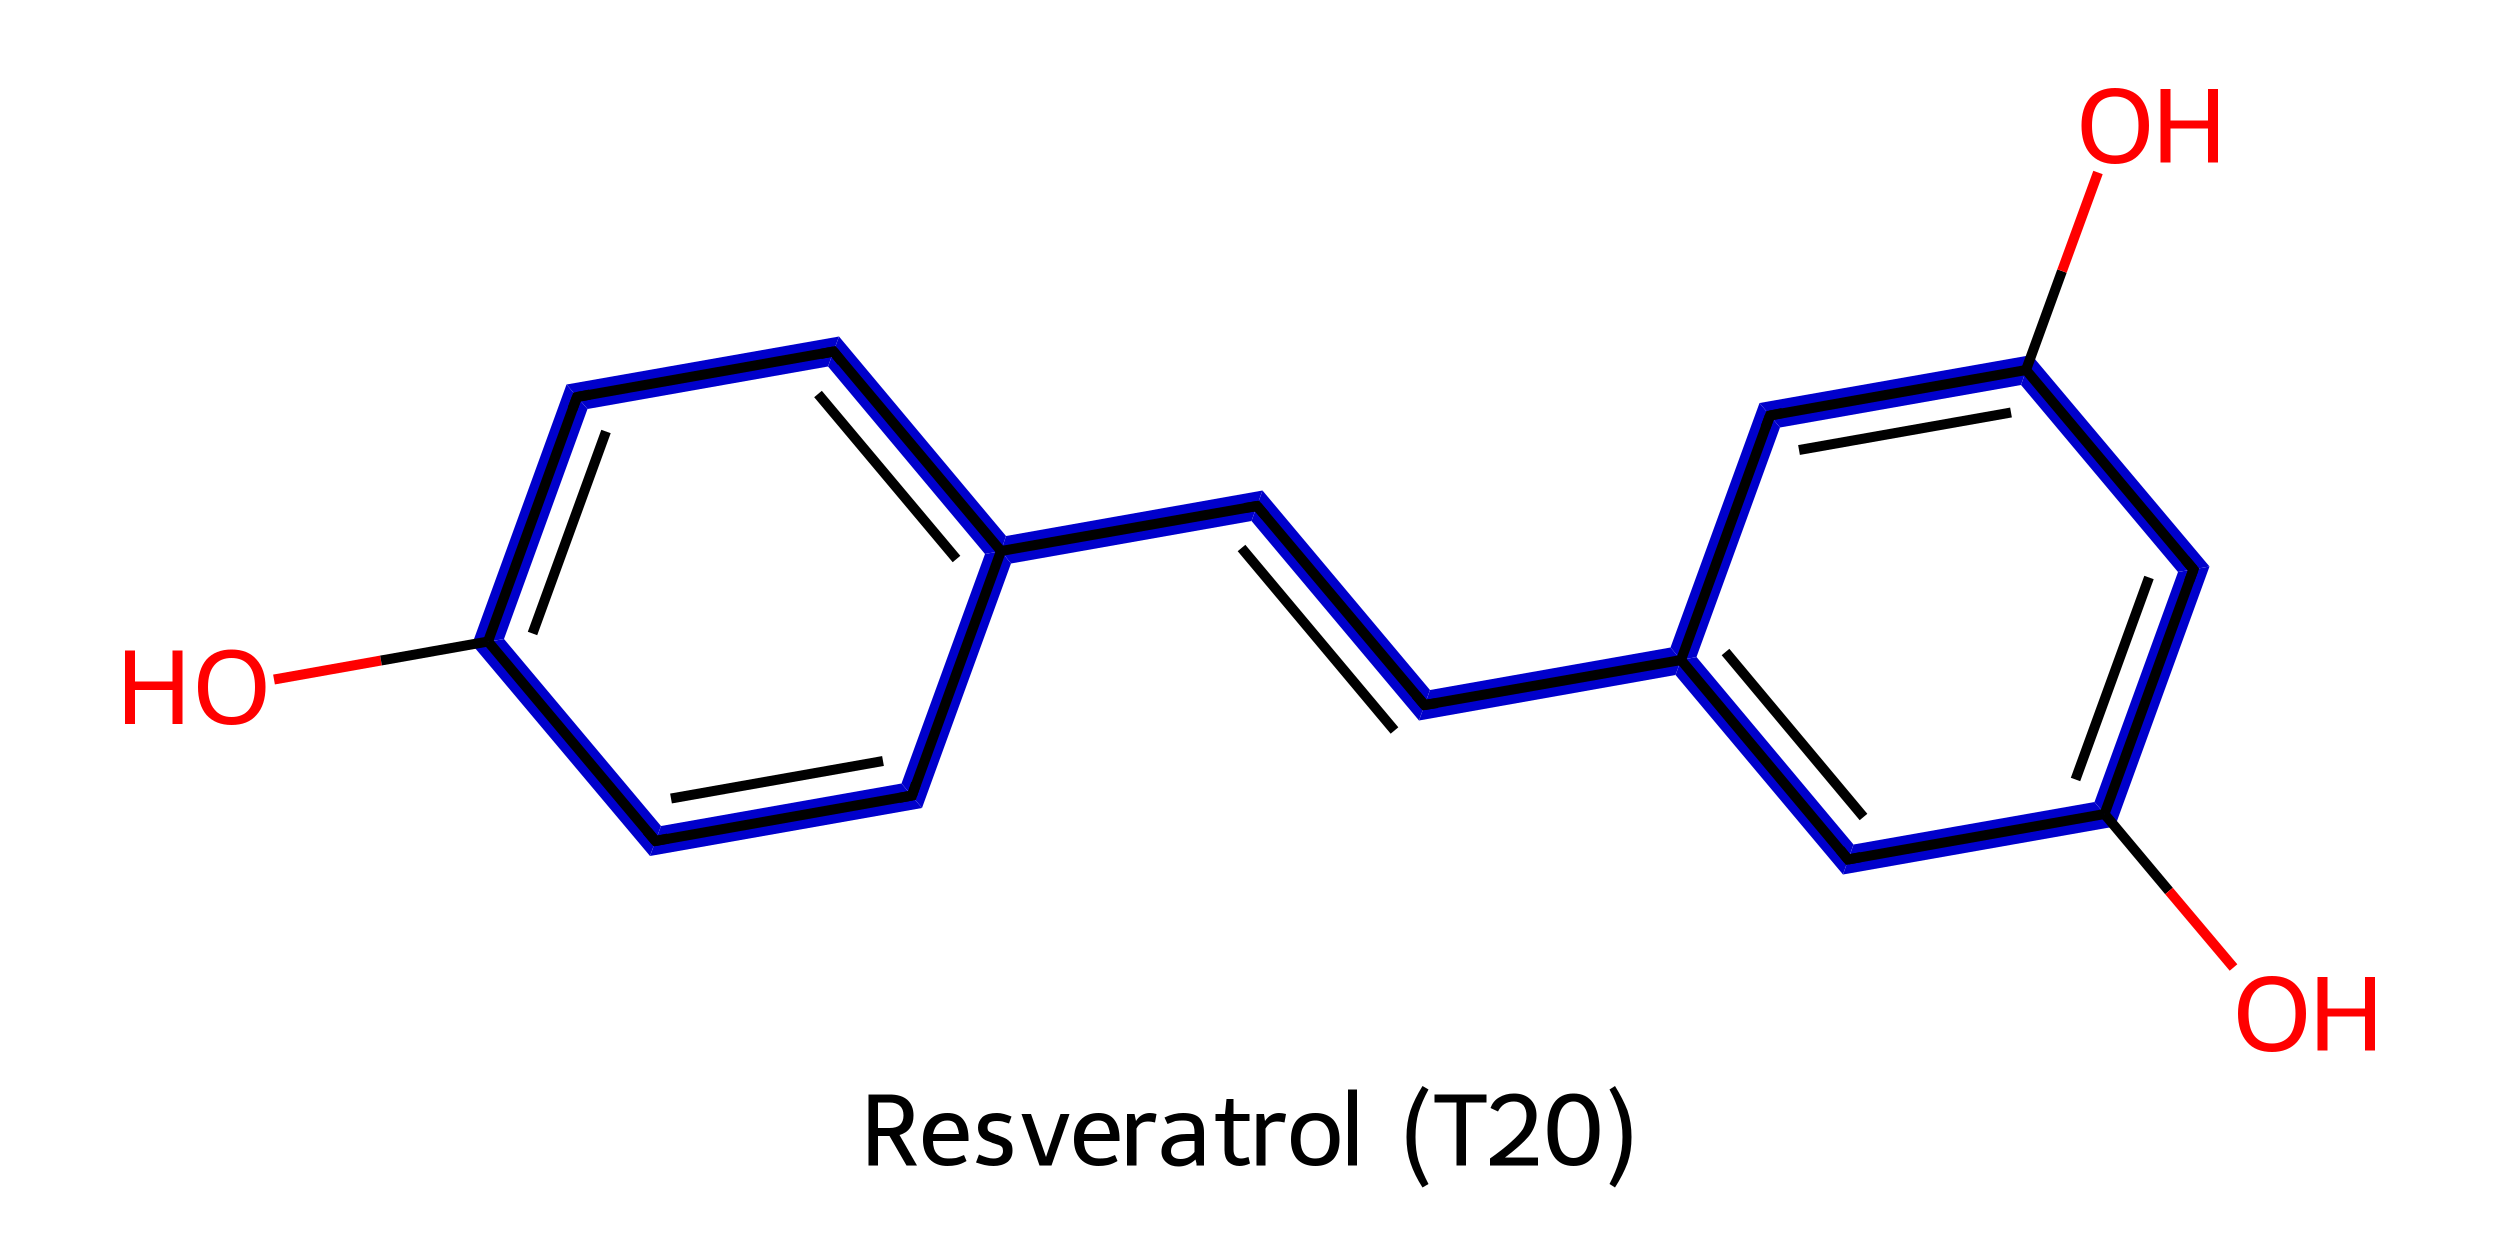 <?xml version='1.0' encoding='iso-8859-1'?>
<svg version='1.1' baseProfile='full'
              xmlns='http://www.w3.org/2000/svg'
                      xmlns:rdkit='http://www.rdkit.org/xml'
                      xmlns:xlink='http://www.w3.org/1999/xlink'
                  xml:space='preserve'
width='500px' height='250px' viewBox='0 0 500 250'>
<!-- END OF HEADER -->
<path class='bond-1 atom-1 atom-2' d='M 113.3,76.9 L 117.5,81.8 L 100.8,127.8 L 94.4,128.9 Z' style='fill:#0000CC;fill-rule:evenodd;fill-opacity:1;stroke:#0000CC;stroke-width:0.0px;stroke-linecap:butt;stroke-linejoin:miter;stroke-opacity:1;' />
<path class='bond-16 atom-1 atom-16' d='M 100.8,127.8 L 132.2,165.2 L 130.0,171.2 L 94.4,128.9 Z' style='fill:#0000CC;fill-rule:evenodd;fill-opacity:1;stroke:#0000CC;stroke-width:0.0px;stroke-linecap:butt;stroke-linejoin:miter;stroke-opacity:1;' />
<path class='bond-2 atom-2 atom-3' d='M 167.8,67.3 L 165.6,73.3 L 117.5,81.8 L 113.3,76.9 Z' style='fill:#0000CC;fill-rule:evenodd;fill-opacity:1;stroke:#0000CC;stroke-width:0.0px;stroke-linecap:butt;stroke-linejoin:miter;stroke-opacity:1;' />
<path class='bond-3 atom-3 atom-4' d='M 167.8,67.3 L 201.2,107.2 L 200.2,110.2 L 197.0,110.8 L 165.6,73.3 Z' style='fill:#0000CC;fill-rule:evenodd;fill-opacity:1;stroke:#0000CC;stroke-width:0.0px;stroke-linecap:butt;stroke-linejoin:miter;stroke-opacity:1;' />
<path class='bond-4 atom-4 atom-5' d='M 252.5,98.1 L 250.3,104.2 L 202.2,112.7 L 200.2,110.2 L 201.2,107.2 Z' style='fill:#0000CC;fill-rule:evenodd;fill-opacity:1;stroke:#0000CC;stroke-width:0.0px;stroke-linecap:butt;stroke-linejoin:miter;stroke-opacity:1;' />
<path class='bond-14 atom-4 atom-15' d='M 200.2,110.2 L 202.2,112.7 L 184.4,161.6 L 180.3,156.7 L 197.0,110.8 Z' style='fill:#0000CC;fill-rule:evenodd;fill-opacity:1;stroke:#0000CC;stroke-width:0.0px;stroke-linecap:butt;stroke-linejoin:miter;stroke-opacity:1;' />
<path class='bond-5 atom-5 atom-6' d='M 252.5,98.1 L 286.0,138.0 L 283.8,144.1 L 250.3,104.2 Z' style='fill:#0000CC;fill-rule:evenodd;fill-opacity:1;stroke:#0000CC;stroke-width:0.0px;stroke-linecap:butt;stroke-linejoin:miter;stroke-opacity:1;' />
<path class='bond-6 atom-6 atom-7' d='M 334.1,129.5 L 336.2,132.0 L 335.1,135.0 L 283.8,144.1 L 286.0,138.0 Z' style='fill:#0000CC;fill-rule:evenodd;fill-opacity:1;stroke:#0000CC;stroke-width:0.0px;stroke-linecap:butt;stroke-linejoin:miter;stroke-opacity:1;' />
<path class='bond-7 atom-7 atom-8' d='M 339.3,131.4 L 370.7,168.9 L 368.6,174.9 L 335.1,135.0 L 336.2,132.0 Z' style='fill:#0000CC;fill-rule:evenodd;fill-opacity:1;stroke:#0000CC;stroke-width:0.0px;stroke-linecap:butt;stroke-linejoin:miter;stroke-opacity:1;' />
<path class='bond-17 atom-7 atom-14' d='M 351.9,80.6 L 356.0,85.5 L 339.3,131.4 L 336.2,132.0 L 334.1,129.5 Z' style='fill:#0000CC;fill-rule:evenodd;fill-opacity:1;stroke:#0000CC;stroke-width:0.0px;stroke-linecap:butt;stroke-linejoin:miter;stroke-opacity:1;' />
<path class='bond-8 atom-8 atom-9' d='M 418.9,160.4 L 423.0,165.3 L 368.6,174.9 L 370.7,168.9 Z' style='fill:#0000CC;fill-rule:evenodd;fill-opacity:1;stroke:#0000CC;stroke-width:0.0px;stroke-linecap:butt;stroke-linejoin:miter;stroke-opacity:1;' />
<path class='bond-10 atom-9 atom-11' d='M 441.9,113.3 L 423.0,165.3 L 418.9,160.4 L 435.6,114.4 Z' style='fill:#0000CC;fill-rule:evenodd;fill-opacity:1;stroke:#0000CC;stroke-width:0.0px;stroke-linecap:butt;stroke-linejoin:miter;stroke-opacity:1;' />
<path class='bond-11 atom-11 atom-12' d='M 406.3,71.0 L 441.9,113.3 L 435.6,114.4 L 404.2,77.0 Z' style='fill:#0000CC;fill-rule:evenodd;fill-opacity:1;stroke:#0000CC;stroke-width:0.0px;stroke-linecap:butt;stroke-linejoin:miter;stroke-opacity:1;' />
<path class='bond-13 atom-12 atom-14' d='M 406.3,71.0 L 404.2,77.0 L 356.0,85.5 L 351.9,80.6 Z' style='fill:#0000CC;fill-rule:evenodd;fill-opacity:1;stroke:#0000CC;stroke-width:0.0px;stroke-linecap:butt;stroke-linejoin:miter;stroke-opacity:1;' />
<path class='bond-15 atom-15 atom-16' d='M 180.3,156.7 L 184.4,161.6 L 130.0,171.2 L 132.2,165.2 Z' style='fill:#0000CC;fill-rule:evenodd;fill-opacity:1;stroke:#0000CC;stroke-width:0.0px;stroke-linecap:butt;stroke-linejoin:miter;stroke-opacity:1;' />
<path class='bond-0 atom-0 atom-1' d='M 54.8,135.9 L 76.2,132.1' style='fill:none;fill-rule:evenodd;stroke:#FF0000;stroke-width:2.0px;stroke-linecap:butt;stroke-linejoin:miter;stroke-opacity:1' />
<path class='bond-0 atom-0 atom-1' d='M 76.2,132.1 L 97.6,128.3' style='fill:none;fill-rule:evenodd;stroke:#000000;stroke-width:2.0px;stroke-linecap:butt;stroke-linejoin:miter;stroke-opacity:1' />
<path class='bond-1 atom-1 atom-2' d='M 97.6,128.3 L 115.4,79.4' style='fill:none;fill-rule:evenodd;stroke:#000000;stroke-width:2.0px;stroke-linecap:butt;stroke-linejoin:miter;stroke-opacity:1' />
<path class='bond-1 atom-1 atom-2' d='M 106.5,126.7 L 121.2,86.3' style='fill:none;fill-rule:evenodd;stroke:#000000;stroke-width:2.0px;stroke-linecap:butt;stroke-linejoin:miter;stroke-opacity:1' />
<path class='bond-2 atom-2 atom-3' d='M 115.4,79.4 L 166.7,70.3' style='fill:none;fill-rule:evenodd;stroke:#000000;stroke-width:2.0px;stroke-linecap:butt;stroke-linejoin:miter;stroke-opacity:1' />
<path class='bond-3 atom-3 atom-4' d='M 166.7,70.3 L 200.2,110.2' style='fill:none;fill-rule:evenodd;stroke:#000000;stroke-width:2.0px;stroke-linecap:butt;stroke-linejoin:miter;stroke-opacity:1' />
<path class='bond-3 atom-3 atom-4' d='M 163.6,78.8 L 191.3,111.8' style='fill:none;fill-rule:evenodd;stroke:#000000;stroke-width:2.0px;stroke-linecap:butt;stroke-linejoin:miter;stroke-opacity:1' />
<path class='bond-4 atom-4 atom-5' d='M 200.2,110.2 L 251.4,101.2' style='fill:none;fill-rule:evenodd;stroke:#000000;stroke-width:2.0px;stroke-linecap:butt;stroke-linejoin:miter;stroke-opacity:1' />
<path class='bond-5 atom-5 atom-6' d='M 251.4,101.2 L 284.9,141.0' style='fill:none;fill-rule:evenodd;stroke:#000000;stroke-width:2.0px;stroke-linecap:butt;stroke-linejoin:miter;stroke-opacity:1' />
<path class='bond-5 atom-5 atom-6' d='M 248.3,109.6 L 278.9,146.1' style='fill:none;fill-rule:evenodd;stroke:#000000;stroke-width:2.0px;stroke-linecap:butt;stroke-linejoin:miter;stroke-opacity:1' />
<path class='bond-6 atom-6 atom-7' d='M 284.9,141.0 L 336.2,132.0' style='fill:none;fill-rule:evenodd;stroke:#000000;stroke-width:2.0px;stroke-linecap:butt;stroke-linejoin:miter;stroke-opacity:1' />
<path class='bond-7 atom-7 atom-8' d='M 336.2,132.0 L 369.6,171.9' style='fill:none;fill-rule:evenodd;stroke:#000000;stroke-width:2.0px;stroke-linecap:butt;stroke-linejoin:miter;stroke-opacity:1' />
<path class='bond-7 atom-7 atom-8' d='M 345.1,130.4 L 372.7,163.4' style='fill:none;fill-rule:evenodd;stroke:#000000;stroke-width:2.0px;stroke-linecap:butt;stroke-linejoin:miter;stroke-opacity:1' />
<path class='bond-8 atom-8 atom-9' d='M 369.6,171.9 L 420.9,162.8' style='fill:none;fill-rule:evenodd;stroke:#000000;stroke-width:2.0px;stroke-linecap:butt;stroke-linejoin:miter;stroke-opacity:1' />
<path class='bond-9 atom-9 atom-10' d='M 420.9,162.8 L 433.8,178.2' style='fill:none;fill-rule:evenodd;stroke:#000000;stroke-width:2.0px;stroke-linecap:butt;stroke-linejoin:miter;stroke-opacity:1' />
<path class='bond-9 atom-9 atom-10' d='M 433.8,178.2 L 446.7,193.5' style='fill:none;fill-rule:evenodd;stroke:#FF0000;stroke-width:2.0px;stroke-linecap:butt;stroke-linejoin:miter;stroke-opacity:1' />
<path class='bond-10 atom-9 atom-11' d='M 420.9,162.8 L 438.7,113.9' style='fill:none;fill-rule:evenodd;stroke:#000000;stroke-width:2.0px;stroke-linecap:butt;stroke-linejoin:miter;stroke-opacity:1' />
<path class='bond-10 atom-9 atom-11' d='M 415.1,155.9 L 429.8,115.5' style='fill:none;fill-rule:evenodd;stroke:#000000;stroke-width:2.0px;stroke-linecap:butt;stroke-linejoin:miter;stroke-opacity:1' />
<path class='bond-11 atom-11 atom-12' d='M 438.7,113.9 L 405.2,74.0' style='fill:none;fill-rule:evenodd;stroke:#000000;stroke-width:2.0px;stroke-linecap:butt;stroke-linejoin:miter;stroke-opacity:1' />
<path class='bond-12 atom-12 atom-13' d='M 405.2,74.0 L 412.4,54.2' style='fill:none;fill-rule:evenodd;stroke:#000000;stroke-width:2.0px;stroke-linecap:butt;stroke-linejoin:miter;stroke-opacity:1' />
<path class='bond-12 atom-12 atom-13' d='M 412.4,54.2 L 419.6,34.5' style='fill:none;fill-rule:evenodd;stroke:#FF0000;stroke-width:2.0px;stroke-linecap:butt;stroke-linejoin:miter;stroke-opacity:1' />
<path class='bond-13 atom-12 atom-14' d='M 405.2,74.0 L 354.0,83.1' style='fill:none;fill-rule:evenodd;stroke:#000000;stroke-width:2.0px;stroke-linecap:butt;stroke-linejoin:miter;stroke-opacity:1' />
<path class='bond-13 atom-12 atom-14' d='M 402.2,82.5 L 359.8,90.0' style='fill:none;fill-rule:evenodd;stroke:#000000;stroke-width:2.0px;stroke-linecap:butt;stroke-linejoin:miter;stroke-opacity:1' />
<path class='bond-14 atom-4 atom-15' d='M 200.2,110.2 L 182.4,159.1' style='fill:none;fill-rule:evenodd;stroke:#000000;stroke-width:2.0px;stroke-linecap:butt;stroke-linejoin:miter;stroke-opacity:1' />
<path class='bond-15 atom-15 atom-16' d='M 182.4,159.1 L 131.1,168.2' style='fill:none;fill-rule:evenodd;stroke:#000000;stroke-width:2.0px;stroke-linecap:butt;stroke-linejoin:miter;stroke-opacity:1' />
<path class='bond-15 atom-15 atom-16' d='M 176.6,152.2 L 134.2,159.7' style='fill:none;fill-rule:evenodd;stroke:#000000;stroke-width:2.0px;stroke-linecap:butt;stroke-linejoin:miter;stroke-opacity:1' />
<path class='bond-16 atom-16 atom-1' d='M 131.1,168.2 L 97.6,128.3' style='fill:none;fill-rule:evenodd;stroke:#000000;stroke-width:2.0px;stroke-linecap:butt;stroke-linejoin:miter;stroke-opacity:1' />
<path class='bond-17 atom-14 atom-7' d='M 354.0,83.1 L 336.2,132.0' style='fill:none;fill-rule:evenodd;stroke:#000000;stroke-width:2.0px;stroke-linecap:butt;stroke-linejoin:miter;stroke-opacity:1' />
<path d='M 114.5,81.8 L 115.4,79.4 L 118.0,78.9' style='fill:none;stroke:#000000;stroke-width:2.0px;stroke-linecap:butt;stroke-linejoin:miter;stroke-opacity:1;' />
<path d='M 164.1,70.8 L 166.7,70.3 L 168.3,72.3' style='fill:none;stroke:#000000;stroke-width:2.0px;stroke-linecap:butt;stroke-linejoin:miter;stroke-opacity:1;' />
<path d='M 248.9,101.6 L 251.4,101.2 L 253.1,103.2' style='fill:none;stroke:#000000;stroke-width:2.0px;stroke-linecap:butt;stroke-linejoin:miter;stroke-opacity:1;' />
<path d='M 283.2,139.0 L 284.9,141.0 L 287.5,140.6' style='fill:none;stroke:#000000;stroke-width:2.0px;stroke-linecap:butt;stroke-linejoin:miter;stroke-opacity:1;' />
<path d='M 368.0,169.9 L 369.6,171.9 L 372.2,171.4' style='fill:none;stroke:#000000;stroke-width:2.0px;stroke-linecap:butt;stroke-linejoin:miter;stroke-opacity:1;' />
<path d='M 437.8,116.3 L 438.7,113.9 L 437.0,111.9' style='fill:none;stroke:#000000;stroke-width:2.0px;stroke-linecap:butt;stroke-linejoin:miter;stroke-opacity:1;' />
<path d='M 356.5,82.6 L 354.0,83.1 L 353.1,85.5' style='fill:none;stroke:#000000;stroke-width:2.0px;stroke-linecap:butt;stroke-linejoin:miter;stroke-opacity:1;' />
<path d='M 183.2,156.7 L 182.4,159.1 L 179.8,159.6' style='fill:none;stroke:#000000;stroke-width:2.0px;stroke-linecap:butt;stroke-linejoin:miter;stroke-opacity:1;' />
<path d='M 133.6,167.7 L 131.1,168.2 L 129.4,166.2' style='fill:none;stroke:#000000;stroke-width:2.0px;stroke-linecap:butt;stroke-linejoin:miter;stroke-opacity:1;' />
<path class='atom-0' d='M 25.0 130.1
L 27.0 130.1
L 27.0 136.3
L 34.5 136.3
L 34.5 130.1
L 36.5 130.1
L 36.5 144.8
L 34.5 144.8
L 34.5 138.0
L 27.0 138.0
L 27.0 144.8
L 25.0 144.8
L 25.0 130.1
' fill='#FF0000'/>
<path class='atom-0' d='M 39.6 137.4
Q 39.6 133.9, 41.3 131.9
Q 43.1 129.9, 46.3 129.9
Q 49.6 129.9, 51.3 131.9
Q 53.1 133.9, 53.1 137.4
Q 53.1 141.0, 51.3 143.0
Q 49.6 145.0, 46.3 145.0
Q 43.1 145.0, 41.3 143.0
Q 39.6 141.0, 39.6 137.4
M 46.3 143.4
Q 48.6 143.4, 49.8 141.9
Q 51.0 140.4, 51.0 137.4
Q 51.0 134.5, 49.8 133.1
Q 48.6 131.6, 46.3 131.6
Q 44.1 131.6, 42.9 133.0
Q 41.6 134.5, 41.6 137.4
Q 41.6 140.4, 42.9 141.9
Q 44.1 143.4, 46.3 143.4
' fill='#FF0000'/>
<path class='atom-10' d='M 447.6 202.7
Q 447.6 199.2, 449.4 197.2
Q 451.1 195.2, 454.4 195.2
Q 457.7 195.2, 459.4 197.2
Q 461.2 199.2, 461.2 202.7
Q 461.2 206.3, 459.4 208.4
Q 457.6 210.4, 454.4 210.4
Q 451.1 210.4, 449.4 208.4
Q 447.6 206.3, 447.6 202.7
M 454.4 208.7
Q 456.6 208.7, 457.9 207.2
Q 459.1 205.7, 459.1 202.7
Q 459.1 199.8, 457.9 198.4
Q 456.6 196.9, 454.4 196.9
Q 452.1 196.9, 450.9 198.4
Q 449.7 199.8, 449.7 202.7
Q 449.7 205.7, 450.9 207.2
Q 452.1 208.7, 454.4 208.7
' fill='#FF0000'/>
<path class='atom-10' d='M 463.5 195.4
L 465.5 195.4
L 465.5 201.7
L 473.0 201.7
L 473.0 195.4
L 475.0 195.4
L 475.0 210.1
L 473.0 210.1
L 473.0 203.3
L 465.5 203.3
L 465.5 210.1
L 463.5 210.1
L 463.5 195.4
' fill='#FF0000'/>
<path class='atom-13' d='M 416.3 25.1
Q 416.3 21.6, 418.0 19.6
Q 419.8 17.6, 423.0 17.6
Q 426.3 17.6, 428.1 19.6
Q 429.8 21.6, 429.8 25.1
Q 429.8 28.7, 428.0 30.7
Q 426.3 32.8, 423.0 32.8
Q 419.8 32.8, 418.0 30.7
Q 416.3 28.7, 416.3 25.1
M 423.0 31.1
Q 425.3 31.1, 426.5 29.6
Q 427.7 28.1, 427.7 25.1
Q 427.7 22.2, 426.5 20.8
Q 425.3 19.3, 423.0 19.3
Q 420.8 19.3, 419.6 20.7
Q 418.4 22.2, 418.4 25.1
Q 418.4 28.1, 419.6 29.6
Q 420.8 31.1, 423.0 31.1
' fill='#FF0000'/>
<path class='atom-13' d='M 432.1 17.8
L 434.1 17.8
L 434.1 24.1
L 441.6 24.1
L 441.6 17.8
L 443.6 17.8
L 443.6 32.5
L 441.6 32.5
L 441.6 25.7
L 434.1 25.7
L 434.1 32.5
L 432.1 32.5
L 432.1 17.8
' fill='#FF0000'/>
<path class='legend' d='M 181.3 233.1
L 177.9 227.2
L 177.9 227.2
L 175.6 227.2
L 175.6 233.1
L 173.7 233.1
L 173.7 218.9
L 177.9 218.9
Q 180.3 218.9, 181.5 220.0
Q 182.7 221.1, 182.7 223.1
Q 182.7 224.6, 182.0 225.6
Q 181.3 226.6, 179.9 227.0
L 183.4 233.1
L 181.3 233.1
M 175.6 225.6
L 177.9 225.6
Q 179.3 225.6, 180.0 225.0
Q 180.7 224.3, 180.7 223.1
Q 180.7 221.8, 180.0 221.2
Q 179.3 220.5, 177.9 220.5
L 175.6 220.5
L 175.6 225.6
' fill='#000000'/>
<path class='legend' d='M 184.6 227.9
Q 184.6 225.4, 185.9 224.0
Q 187.2 222.6, 189.5 222.6
Q 191.7 222.6, 192.7 224.0
Q 193.7 225.3, 193.7 227.8
L 193.7 228.2
L 186.6 228.2
Q 186.6 229.9, 187.4 230.8
Q 188.2 231.7, 189.6 231.7
Q 190.4 231.7, 191.2 231.6
Q 191.9 231.4, 192.8 231.0
L 193.3 232.2
Q 192.3 232.8, 191.4 233.0
Q 190.5 233.2, 189.5 233.2
Q 187.2 233.2, 185.9 231.8
Q 184.6 230.4, 184.6 227.9
M 189.5 224.1
Q 188.3 224.1, 187.6 224.8
Q 186.9 225.4, 186.6 226.8
L 191.8 226.8
Q 191.6 225.4, 191.1 224.7
Q 190.5 224.1, 189.5 224.1
' fill='#000000'/>
<path class='legend' d='M 195.8 230.9
Q 196.7 231.3, 197.4 231.5
Q 198.0 231.7, 198.7 231.7
Q 199.6 231.7, 200.1 231.3
Q 200.6 230.9, 200.6 230.2
Q 200.6 229.7, 200.4 229.4
Q 200.1 229.1, 199.8 229.0
Q 199.4 228.9, 198.5 228.6
Q 198.4 228.5, 197.5 228.2
Q 196.6 227.9, 196.1 227.2
Q 195.6 226.5, 195.6 225.5
Q 195.6 224.3, 196.5 223.4
Q 197.5 222.6, 199.4 222.6
Q 200.1 222.6, 200.8 222.8
Q 201.5 223.0, 202.3 223.3
L 201.8 224.7
Q 201.1 224.5, 200.5 224.3
Q 200.0 224.2, 199.4 224.2
Q 198.4 224.2, 197.9 224.5
Q 197.5 224.9, 197.5 225.5
Q 197.5 226.1, 197.8 226.3
Q 198.2 226.6, 199.1 226.9
Q 199.3 227.0, 199.5 227.0
L 199.9 227.2
Q 200.8 227.5, 201.3 227.8
Q 201.8 228.1, 202.2 228.6
Q 202.5 229.2, 202.5 230.1
Q 202.5 231.6, 201.5 232.4
Q 200.4 233.2, 198.7 233.2
Q 197.8 233.2, 196.9 233.0
Q 196.1 232.8, 195.2 232.5
L 195.8 230.9
' fill='#000000'/>
<path class='legend' d='M 212.1 222.8
L 213.9 222.8
L 210.3 233.1
L 207.9 233.1
L 204.3 222.8
L 206.2 222.8
L 209.2 231.4
L 212.1 222.8
' fill='#000000'/>
<path class='legend' d='M 214.8 227.9
Q 214.8 225.4, 216.1 224.0
Q 217.4 222.6, 219.7 222.6
Q 221.9 222.6, 222.9 224.0
Q 223.9 225.3, 223.9 227.8
L 223.9 228.2
L 216.8 228.2
Q 216.8 229.9, 217.6 230.8
Q 218.4 231.7, 219.8 231.7
Q 220.6 231.7, 221.4 231.6
Q 222.1 231.4, 223.0 231.0
L 223.5 232.2
Q 222.5 232.8, 221.6 233.0
Q 220.7 233.2, 219.7 233.2
Q 217.4 233.2, 216.1 231.8
Q 214.8 230.4, 214.8 227.9
M 219.7 224.1
Q 218.5 224.1, 217.8 224.8
Q 217.1 225.4, 216.8 226.8
L 222.0 226.8
Q 221.8 225.4, 221.3 224.7
Q 220.7 224.1, 219.7 224.1
' fill='#000000'/>
<path class='legend' d='M 226.9 222.8
L 227.2 224.2
Q 228.2 222.6, 230.0 222.6
Q 230.6 222.6, 231.3 222.8
L 231.0 224.5
Q 230.2 224.3, 229.7 224.3
Q 228.8 224.3, 228.3 224.6
Q 227.7 224.9, 227.3 225.7
L 227.3 233.1
L 225.4 233.1
L 225.4 222.8
L 226.9 222.8
' fill='#000000'/>
<path class='legend' d='M 232.3 230.3
Q 232.3 228.6, 233.7 227.7
Q 235.0 226.8, 237.4 226.8
L 238.9 226.8
L 238.9 226.4
Q 238.9 225.2, 238.4 224.6
Q 237.9 224.1, 236.6 224.1
Q 235.8 224.1, 235.1 224.2
Q 234.5 224.4, 233.5 224.8
L 232.9 223.5
Q 234.8 222.6, 236.6 222.6
Q 238.8 222.6, 239.8 223.5
Q 240.8 224.5, 240.8 226.5
L 240.8 233.1
L 239.3 233.1
Q 239.3 233.0, 239.3 232.7
Q 239.2 232.4, 239.1 231.9
Q 237.6 233.3, 235.7 233.3
Q 234.2 233.3, 233.3 232.5
Q 232.3 231.7, 232.3 230.3
M 234.2 230.2
Q 234.2 231.0, 234.7 231.4
Q 235.2 231.8, 236.1 231.8
Q 236.9 231.8, 237.6 231.5
Q 238.4 231.1, 238.9 230.4
L 238.9 228.2
L 237.5 228.2
Q 235.9 228.2, 235.0 228.7
Q 234.2 229.2, 234.2 230.2
' fill='#000000'/>
<path class='legend' d='M 243.1 224.2
L 243.1 222.8
L 245.0 222.8
L 245.3 219.8
L 246.7 219.8
L 246.7 222.8
L 249.9 222.8
L 249.9 224.2
L 246.7 224.2
L 246.7 229.9
Q 246.7 231.7, 248.2 231.7
Q 248.8 231.7, 249.7 231.4
L 250.0 232.7
Q 248.9 233.2, 247.9 233.2
Q 246.6 233.2, 245.7 232.4
Q 244.9 231.6, 244.9 230.0
L 244.9 224.2
L 243.1 224.2
' fill='#000000'/>
<path class='legend' d='M 252.8 222.8
L 253.0 224.2
Q 254.1 222.6, 255.8 222.6
Q 256.4 222.6, 257.2 222.8
L 256.9 224.5
Q 256.0 224.3, 255.5 224.3
Q 254.7 224.3, 254.1 224.6
Q 253.6 224.9, 253.1 225.7
L 253.1 233.1
L 251.3 233.1
L 251.3 222.8
L 252.8 222.8
' fill='#000000'/>
<path class='legend' d='M 258.2 227.9
Q 258.2 225.4, 259.4 224.0
Q 260.7 222.6, 263.1 222.6
Q 265.4 222.6, 266.7 224.0
Q 267.9 225.4, 267.9 227.9
Q 267.9 230.4, 266.7 231.8
Q 265.4 233.2, 263.1 233.2
Q 260.7 233.2, 259.4 231.8
Q 258.2 230.4, 258.2 227.9
M 260.1 227.9
Q 260.1 229.8, 260.9 230.8
Q 261.6 231.7, 263.1 231.7
Q 264.5 231.7, 265.2 230.8
Q 266.0 229.8, 266.0 227.9
Q 266.0 226.0, 265.2 225.1
Q 264.5 224.1, 263.1 224.1
Q 261.6 224.1, 260.9 225.1
Q 260.1 226.0, 260.1 227.9
' fill='#000000'/>
<path class='legend' d='M 269.6 217.9
L 271.4 217.9
L 271.4 233.1
L 269.6 233.1
L 269.6 217.9
' fill='#000000'/>
<path class='legend' d='' fill='#000000'/>
<path class='legend' d='M 281.3 227.4
Q 281.3 224.5, 282.1 222.1
Q 282.9 219.8, 284.5 217.2
L 285.7 217.9
Q 284.4 220.3, 283.7 222.5
Q 283.1 224.6, 283.1 227.4
Q 283.1 230.1, 283.7 232.2
Q 284.4 234.3, 285.7 236.8
L 284.5 237.5
Q 282.9 235.0, 282.1 232.6
Q 281.3 230.3, 281.3 227.4
' fill='#000000'/>
<path class='legend' d='M 291.3 220.5
L 286.9 220.5
L 286.9 218.9
L 297.3 218.9
L 297.3 220.5
L 293.2 220.5
L 293.2 233.1
L 291.3 233.1
L 291.3 220.5
' fill='#000000'/>
<path class='legend' d='M 298.1 221.6
Q 298.6 220.2, 299.8 219.5
Q 301.1 218.7, 302.8 218.7
Q 304.9 218.7, 306.1 219.9
Q 307.3 221.1, 307.3 223.1
Q 307.3 225.2, 305.8 227.2
Q 304.2 229.1, 301.0 231.5
L 307.6 231.5
L 307.6 233.1
L 298.0 233.1
L 298.0 231.7
Q 300.7 229.8, 302.2 228.4
Q 303.8 227.0, 304.6 225.8
Q 305.3 224.5, 305.3 223.2
Q 305.3 221.9, 304.7 221.1
Q 304.0 220.3, 302.8 220.3
Q 301.7 220.3, 300.9 220.8
Q 300.1 221.3, 299.6 222.3
L 298.1 221.6
' fill='#000000'/>
<path class='legend' d='M 314.7 233.2
Q 312.1 233.2, 310.8 231.3
Q 309.5 229.4, 309.5 226.0
Q 309.5 222.5, 310.8 220.6
Q 312.1 218.7, 314.7 218.7
Q 317.3 218.7, 318.6 220.6
Q 319.9 222.5, 319.9 226.0
Q 319.9 229.4, 318.6 231.3
Q 317.3 233.2, 314.7 233.2
M 314.7 231.6
Q 316.2 231.6, 317.1 230.2
Q 317.9 228.8, 317.9 226.0
Q 317.9 223.2, 317.1 221.8
Q 316.2 220.3, 314.7 220.3
Q 313.2 220.3, 312.3 221.8
Q 311.5 223.2, 311.5 226.0
Q 311.5 228.8, 312.3 230.2
Q 313.2 231.6, 314.7 231.6
' fill='#000000'/>
<path class='legend' d='M 326.3 227.4
Q 326.3 230.3, 325.5 232.6
Q 324.6 235.0, 323.0 237.5
L 321.9 236.8
Q 323.2 234.3, 323.8 232.2
Q 324.5 230.1, 324.5 227.4
Q 324.5 224.6, 323.8 222.5
Q 323.2 220.3, 321.9 217.9
L 323.0 217.2
Q 324.6 219.8, 325.5 222.1
Q 326.3 224.5, 326.3 227.4
' fill='#000000'/>
</svg>
